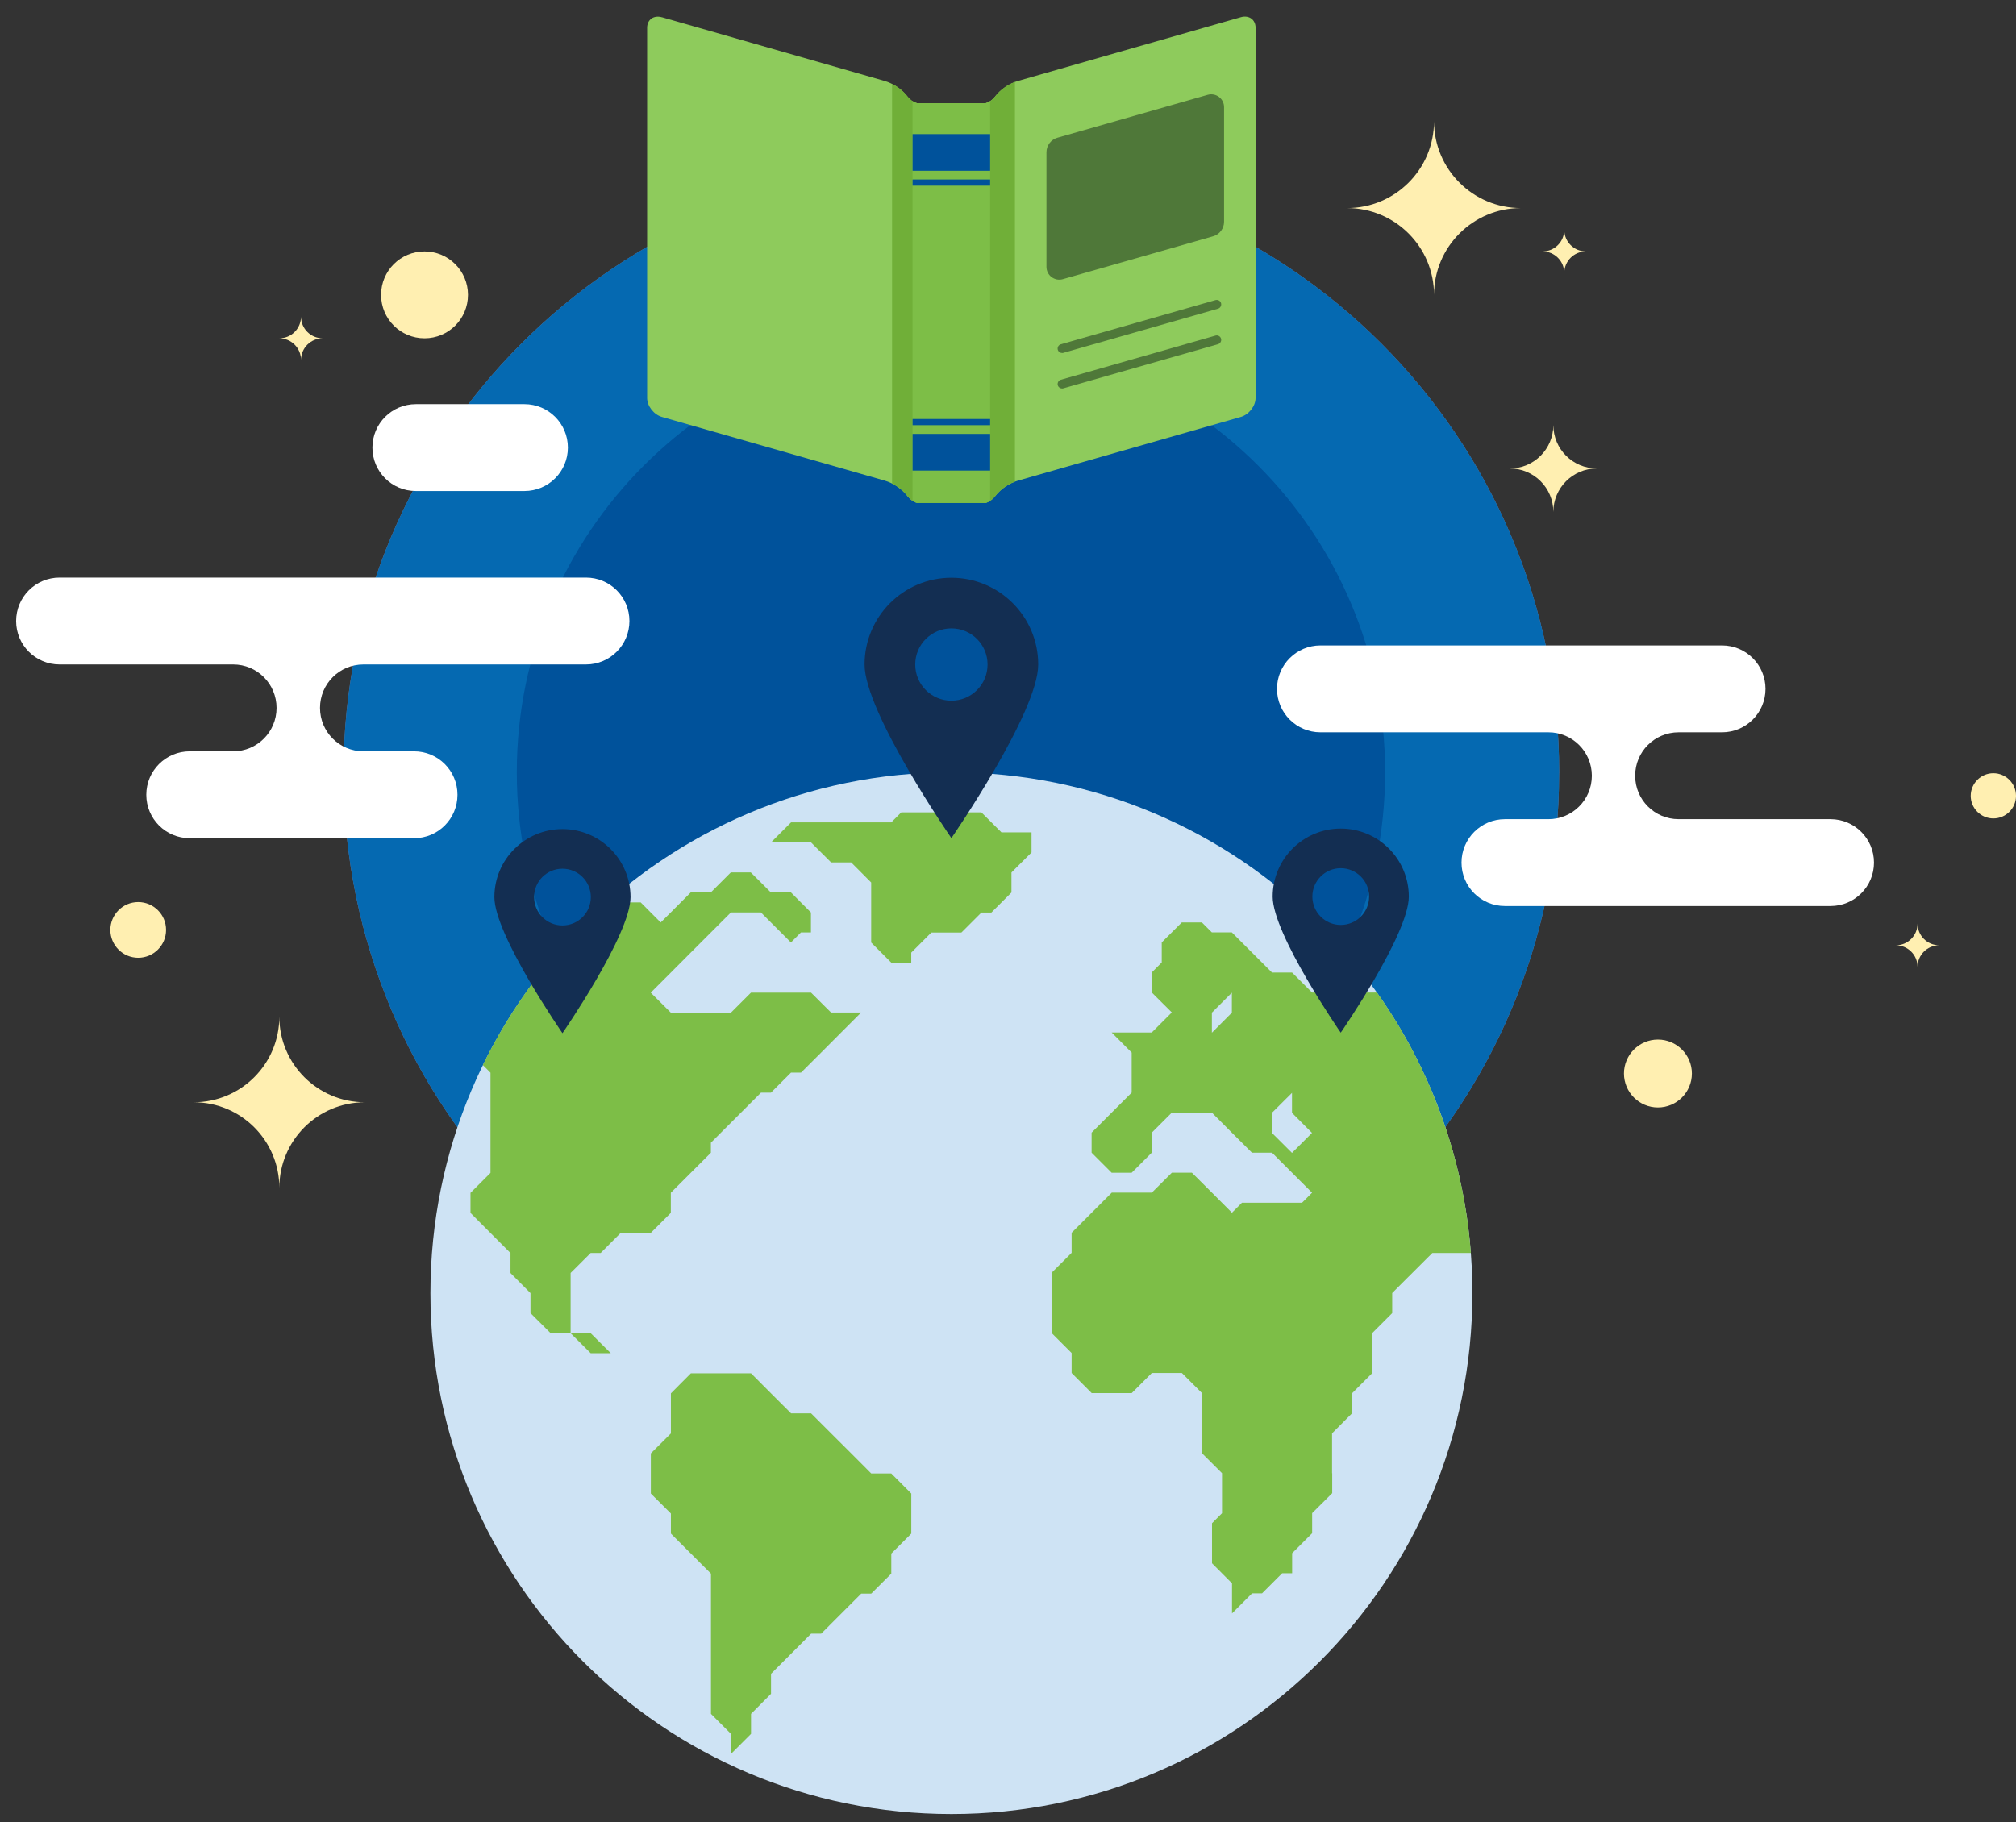 <svg width="240" height="217" viewBox="0 0 240 217" fill="none" xmlns="http://www.w3.org/2000/svg">
<rect x="0" y="0" width="240" height="217" fill="#333333" stroke="none"/>
<path d="M185.61 92.057C185.61 132.016 153.212 164.414 113.252 164.414C73.293 164.414 40.895 132.016 40.895 92.057C40.895 52.097 73.293 19.69 113.261 19.69C153.22 19.69 185.618 52.088 185.618 92.048" fill="#7880A5"/>
<path d="M185.61 92.057C185.61 132.016 153.212 164.414 113.252 164.414C73.293 164.414 40.895 132.016 40.895 92.057C40.895 52.097 73.293 19.69 113.261 19.69C153.22 19.69 185.618 52.088 185.618 92.048" fill="#0569B1"/>
<path d="M113.21 40.282C141.757 40.282 164.896 63.422 164.896 91.969C164.896 120.516 141.757 143.655 113.21 143.655C84.662 143.655 61.523 120.516 61.523 91.969C61.523 63.422 84.662 40.282 113.21 40.282Z" fill="#00529B"/>
<path d="M113.264 91.968C79.011 91.968 51.242 119.736 51.242 153.99C51.242 188.243 79.011 216.012 113.264 216.012C147.518 216.012 175.286 188.243 175.286 153.99C175.286 119.736 147.518 91.968 113.264 91.968Z" fill="#CEE3F4"/>
<path d="M103.718 175.458L101.337 173.069L98.948 170.689L96.559 168.3H94.178L91.789 165.919L89.409 163.53H87.02H84.639H82.25L79.87 165.919V168.3V170.689L77.481 173.069V175.458V177.848L79.87 180.228V182.617L82.25 184.998L84.639 187.387V196.926V199.315V204.085L87.02 206.465V208.854L89.409 206.465V204.085L91.789 201.695V199.315L94.178 196.926L96.559 194.537H97.758L100.138 192.156L102.527 189.767H103.718L106.107 187.387V184.998L108.487 182.617V180.228V177.848L106.107 175.458H103.718Z" fill="#7DBE47"/>
<path d="M72.712 161.139L70.323 158.759H67.934L70.323 161.139H72.712Z" fill="#7DBE47"/>
<path d="M119.221 99.118L116.832 96.737H114.452H112.062H109.682H107.293L106.103 97.928H103.713H101.333H98.944H96.555H94.174L91.785 100.317H94.174H96.555L98.944 102.697H101.333L103.713 105.086V107.467V109.856V112.236L106.103 114.626H108.483V113.435L110.872 111.046H112.062H114.452L116.832 108.666H118.022L120.411 106.277V103.896L122.801 101.507V99.118H120.411H119.221Z" fill="#7DBE47"/>
<path d="M153.81 137.285L151.421 134.904V132.515L153.81 130.135V132.515L156.19 134.904L153.81 137.285ZM146.651 120.587L144.271 122.976V120.587L146.651 118.206V120.587ZM158.579 175.45V170.68L160.96 168.291V165.911L163.349 163.522V158.752L165.738 156.363V153.974L168.127 151.585L170.516 149.204H175.102C174.595 142.483 173.011 136.068 170.525 130.117H170.516V130.082C168.757 125.864 166.535 121.873 163.927 118.189H156.199L153.819 115.808H151.429L149.04 113.419L146.651 111.03H144.271L143.08 109.84H140.691L138.302 112.22V114.609L137.112 115.8V118.18L139.501 120.56L137.112 122.95H132.342L134.723 125.339V130.108L132.342 132.489L129.953 134.878V137.258L132.342 139.648H134.723L137.112 137.258V134.878L139.501 132.489H144.271L146.651 134.878L149.04 137.258H151.429L153.819 139.648L156.199 142.028L155.009 143.218H147.85L146.66 144.408L144.279 142.019L141.89 139.639H139.51L137.121 142.019H132.351L129.962 144.408L127.573 146.798V149.187L125.184 151.567V158.726L127.573 161.115V163.495L129.962 165.885H134.732L137.121 163.495H140.7L143.089 165.885V173.043L145.478 175.424V180.193L144.288 181.383V186.153L146.669 188.542V192.122L149.058 189.732H150.248L152.637 187.343H153.827V184.954L156.208 182.574V180.185L158.597 177.804V175.415L158.579 175.45Z" fill="#7DBE47"/>
<path d="M98.947 120.584L96.558 118.204H89.399L87.018 120.584H79.86L77.47 118.204L79.86 115.815L82.24 113.426L84.629 111.036L87.01 108.656H90.589L92.969 111.036L94.16 112.227L95.35 111.036H96.54V108.656L94.16 106.267H91.77L89.381 103.886H87.001L84.62 106.267H82.231L79.851 108.656L78.652 109.846L76.272 107.457H73.891L71.511 109.846H70.32L67.931 112.227H67.389C63.433 116.576 60.081 121.486 57.482 126.824L58.392 127.734V139.663L56.012 142.043V144.432L58.392 146.821L60.773 149.21V151.591L63.153 153.98V156.36L65.542 158.741H67.931V151.582L70.32 149.202H71.511L73.891 146.813H77.47L79.86 144.423V142.034L82.24 139.654L84.629 137.265V136.074L85.819 134.884L88.209 132.495L90.589 130.115H91.779L94.168 127.725H95.359L97.748 125.345L100.128 122.956L102.517 120.567H98.938L98.947 120.584Z" fill="#7DBE47"/>
<path d="M159.612 110.139C157.748 110.139 156.234 108.625 156.234 106.76C156.234 104.896 157.748 103.382 159.612 103.382C161.476 103.382 162.99 104.896 162.99 106.76C162.99 108.625 161.485 110.139 159.612 110.139ZM159.612 98.665C155.14 98.665 151.508 102.288 151.508 106.769C151.508 111.25 159.612 122.968 159.612 122.968C159.612 122.968 167.716 111.241 167.716 106.769C167.716 102.297 164.093 98.665 159.612 98.665Z" fill="#132E52"/>
<path d="M66.959 110.2C65.095 110.2 63.581 108.695 63.581 106.822C63.581 104.949 65.095 103.444 66.959 103.444C68.823 103.444 70.338 104.958 70.338 106.822C70.338 108.686 68.832 110.2 66.959 110.2ZM66.959 98.727C62.487 98.727 58.855 102.35 58.855 106.831C58.855 111.312 66.959 123.03 66.959 123.03C66.959 123.03 75.063 111.303 75.063 106.831C75.063 102.359 71.44 98.727 66.959 98.727Z" fill="#132E52"/>
<path d="M49.299 89.467H43.269C40.416 89.467 38.097 87.157 38.097 84.295C38.097 81.433 40.407 79.123 43.269 79.123H69.76C72.613 79.123 74.932 76.812 74.932 73.951C74.932 71.089 72.621 68.778 69.76 68.778H7.09C4.237 68.778 1.918 71.089 1.918 73.951C1.918 76.812 4.228 79.123 7.09 79.123H27.761C30.614 79.123 32.925 81.433 32.925 84.295C32.925 87.157 30.614 89.467 27.761 89.467H22.589C19.736 89.467 17.417 91.777 17.417 94.639C17.417 97.501 19.727 99.811 22.589 99.811H49.299C52.152 99.811 54.462 97.501 54.462 94.639C54.462 91.777 52.152 89.467 49.29 89.467" fill="white"/>
<path d="M62.434 48.124H49.508C46.655 48.124 44.336 50.435 44.336 53.297C44.336 56.158 46.646 58.469 49.508 58.469H62.434C65.287 58.469 67.606 56.158 67.606 53.297C67.606 50.435 65.287 48.124 62.434 48.124Z" fill="white"/>
<path d="M201.415 127.833C201.415 130.065 199.603 131.876 197.371 131.876C195.14 131.876 193.328 130.065 193.328 127.833C193.328 125.601 195.14 123.79 197.371 123.79C199.603 123.79 201.415 125.601 201.415 127.833Z" fill="#FFEFB1"/>
<path d="M181.054 24.776C175.348 24.776 170.718 20.146 170.718 14.441C170.718 20.146 166.089 24.776 160.383 24.776C166.089 24.776 170.718 29.406 170.718 35.112C170.718 29.406 175.348 24.776 181.054 24.776Z" fill="#FFEFB1"/>
<path d="M230.863 112.562C229.436 112.562 228.281 111.406 228.281 109.98C228.281 111.406 227.126 112.562 225.699 112.562C227.126 112.562 228.281 113.717 228.281 115.143C228.281 113.717 229.436 112.562 230.863 112.562Z" fill="#FFEFB1"/>
<path d="M38.417 40.284C36.991 40.284 35.836 39.129 35.836 37.703C35.836 39.129 34.68 40.284 33.254 40.284C34.68 40.284 35.836 41.44 35.836 42.866C35.836 41.44 36.991 40.284 38.417 40.284Z" fill="#FFEFB1"/>
<path d="M188.804 29.939C187.378 29.939 186.222 28.784 186.222 27.358C186.222 28.784 185.067 29.939 183.641 29.939C185.067 29.939 186.222 31.094 186.222 32.521C186.222 31.094 187.378 29.939 188.804 29.939Z" fill="#FFEFB1"/>
<path d="M190.094 55.783C187.241 55.783 184.922 53.473 184.922 50.611C184.922 53.464 182.612 55.783 179.75 55.783C182.603 55.783 184.922 58.102 184.922 60.955C184.922 58.102 187.241 55.783 190.094 55.783Z" fill="#FFEFB1"/>
<path d="M43.44 131.255C37.813 131.255 33.253 126.696 33.253 121.069C33.253 126.696 28.694 131.255 23.066 131.255C28.694 131.255 33.253 135.815 33.253 141.442C33.253 135.815 37.813 131.255 43.44 131.255Z" fill="#FFEFB1"/>
<path d="M50.539 29.94C53.392 29.94 55.712 32.251 55.712 35.112C55.712 37.974 53.401 40.284 50.539 40.284C47.678 40.284 45.367 37.974 45.367 35.112C45.367 32.251 47.678 29.94 50.539 29.94Z" fill="#FFEFB1"/>
<path d="M19.77 110.733C19.77 112.562 18.283 114.05 16.453 114.05C14.624 114.05 13.137 112.562 13.137 110.733C13.137 108.904 14.624 107.417 16.453 107.417C18.283 107.417 19.77 108.904 19.77 110.733Z" fill="#FFEFB1"/>
<path d="M237.305 92.075C238.793 92.075 240 93.282 240 94.77C240 96.258 238.793 97.457 237.305 97.457C235.817 97.457 234.609 96.249 234.609 94.77C234.609 93.291 235.817 92.075 237.305 92.075Z" fill="#FFEFB1"/>
<path d="M217.922 97.545H199.833C196.98 97.545 194.661 95.235 194.661 92.373C194.661 89.511 196.971 87.201 199.833 87.201H205.005C207.858 87.201 210.177 84.89 210.177 82.029C210.177 79.167 207.858 76.856 205.005 76.856H157.196C154.343 76.856 152.023 79.167 152.023 82.029C152.023 84.89 154.343 87.201 157.196 87.201H184.334C187.187 87.201 189.506 89.511 189.506 92.373C189.506 95.235 187.196 97.545 184.334 97.545H179.162C176.309 97.545 173.99 99.855 173.99 102.717C173.99 105.579 176.3 107.889 179.162 107.889H217.922C220.775 107.889 223.095 105.579 223.095 102.717C223.095 99.855 220.775 97.545 217.922 97.545Z" fill="white"/>
<path d="M113.261 83.437C110.881 83.437 108.956 81.511 108.956 79.131C108.956 76.751 110.881 74.825 113.261 74.825C115.642 74.825 117.567 76.751 117.567 79.131C117.567 81.511 115.642 83.437 113.261 83.437ZM113.261 68.796C107.555 68.796 102.926 73.425 102.926 79.131C102.926 84.837 113.261 99.802 113.261 99.802C113.261 99.802 123.597 84.837 123.597 79.131C123.597 73.425 118.967 68.796 113.261 68.796Z" fill="#132E52"/>
<path d="M147.708 2.055H147.69L121.199 9.634C120.167 9.932 119.16 10.588 118.434 11.524C118.154 11.883 117.76 12.172 117.331 12.295H109.157C108.728 12.172 108.334 11.883 108.054 11.524C107.328 10.588 106.322 9.932 105.298 9.634L78.816 2.055H78.798C77.827 1.775 77.039 2.335 77.039 3.307V47.38C77.039 48.351 77.827 49.366 78.798 49.646L105.306 57.225C106.33 57.523 107.346 58.179 108.063 59.115C108.343 59.474 108.737 59.763 109.166 59.885H117.34C117.769 59.763 118.162 59.474 118.442 59.115C119.169 58.179 120.175 57.523 121.208 57.225L147.716 49.646C148.688 49.366 149.475 48.351 149.475 47.38V3.307C149.475 2.335 148.688 1.767 147.716 2.047" fill="#8ECB5C"/>
<path d="M120.823 9.759C119.93 10.092 119.073 10.704 118.443 11.527C118.163 11.886 117.777 12.175 117.34 12.297H109.175C108.746 12.175 108.352 11.886 108.072 11.527C107.556 10.862 106.908 10.345 106.199 9.987V57.577C106.899 57.928 107.556 58.453 108.072 59.118C108.352 59.477 108.746 59.765 109.175 59.888H117.34C117.769 59.765 118.163 59.477 118.443 59.118C119.081 58.295 119.93 57.691 120.823 57.35V9.759Z" fill="#70AF38"/>
<path d="M117.874 12.041C117.708 12.146 117.524 12.234 117.341 12.286H109.167C108.974 12.234 108.799 12.146 108.633 12.041V59.641C108.799 59.746 108.974 59.833 109.167 59.886H117.341C117.524 59.833 117.708 59.746 117.874 59.641V12.041Z" fill="#7DBE47"/>
<path d="M126.521 33.246L144.418 28.136C145.188 27.917 145.722 27.208 145.722 26.403V12.759C145.722 11.744 144.75 11.018 143.779 11.289L125.882 16.4C125.112 16.619 124.578 17.327 124.578 18.133V31.776C124.578 32.791 125.55 33.518 126.521 33.246Z" fill="#4F7839"/>
<path d="M126.442 42.035C126.206 42.035 125.996 41.886 125.926 41.65C125.847 41.37 126.013 41.073 126.293 40.994L144.707 35.734C144.987 35.655 145.284 35.822 145.363 36.102C145.442 36.382 145.275 36.679 144.995 36.758L126.582 42.018C126.53 42.035 126.486 42.035 126.433 42.035" fill="#4F7839"/>
<path d="M126.442 46.261C126.206 46.261 125.996 46.112 125.926 45.876C125.847 45.596 126.013 45.298 126.293 45.219L144.707 39.96C144.987 39.881 145.284 40.047 145.363 40.327C145.442 40.607 145.275 40.905 144.995 40.984L126.582 46.243C126.53 46.261 126.486 46.261 126.433 46.261" fill="#4F7839"/>
<path d="M117.873 51.668H108.641V56.035H117.873V51.668Z" fill="#00529B"/>
<path d="M117.873 49.893H108.641V50.628H117.873V49.893Z" fill="#00529B"/>
<path d="M117.873 15.97H108.641V20.337H117.873V15.97Z" fill="#00529B"/>
<path d="M117.873 21.372H108.641V22.107H117.873V21.372Z" fill="#00529B"/>
</svg>
